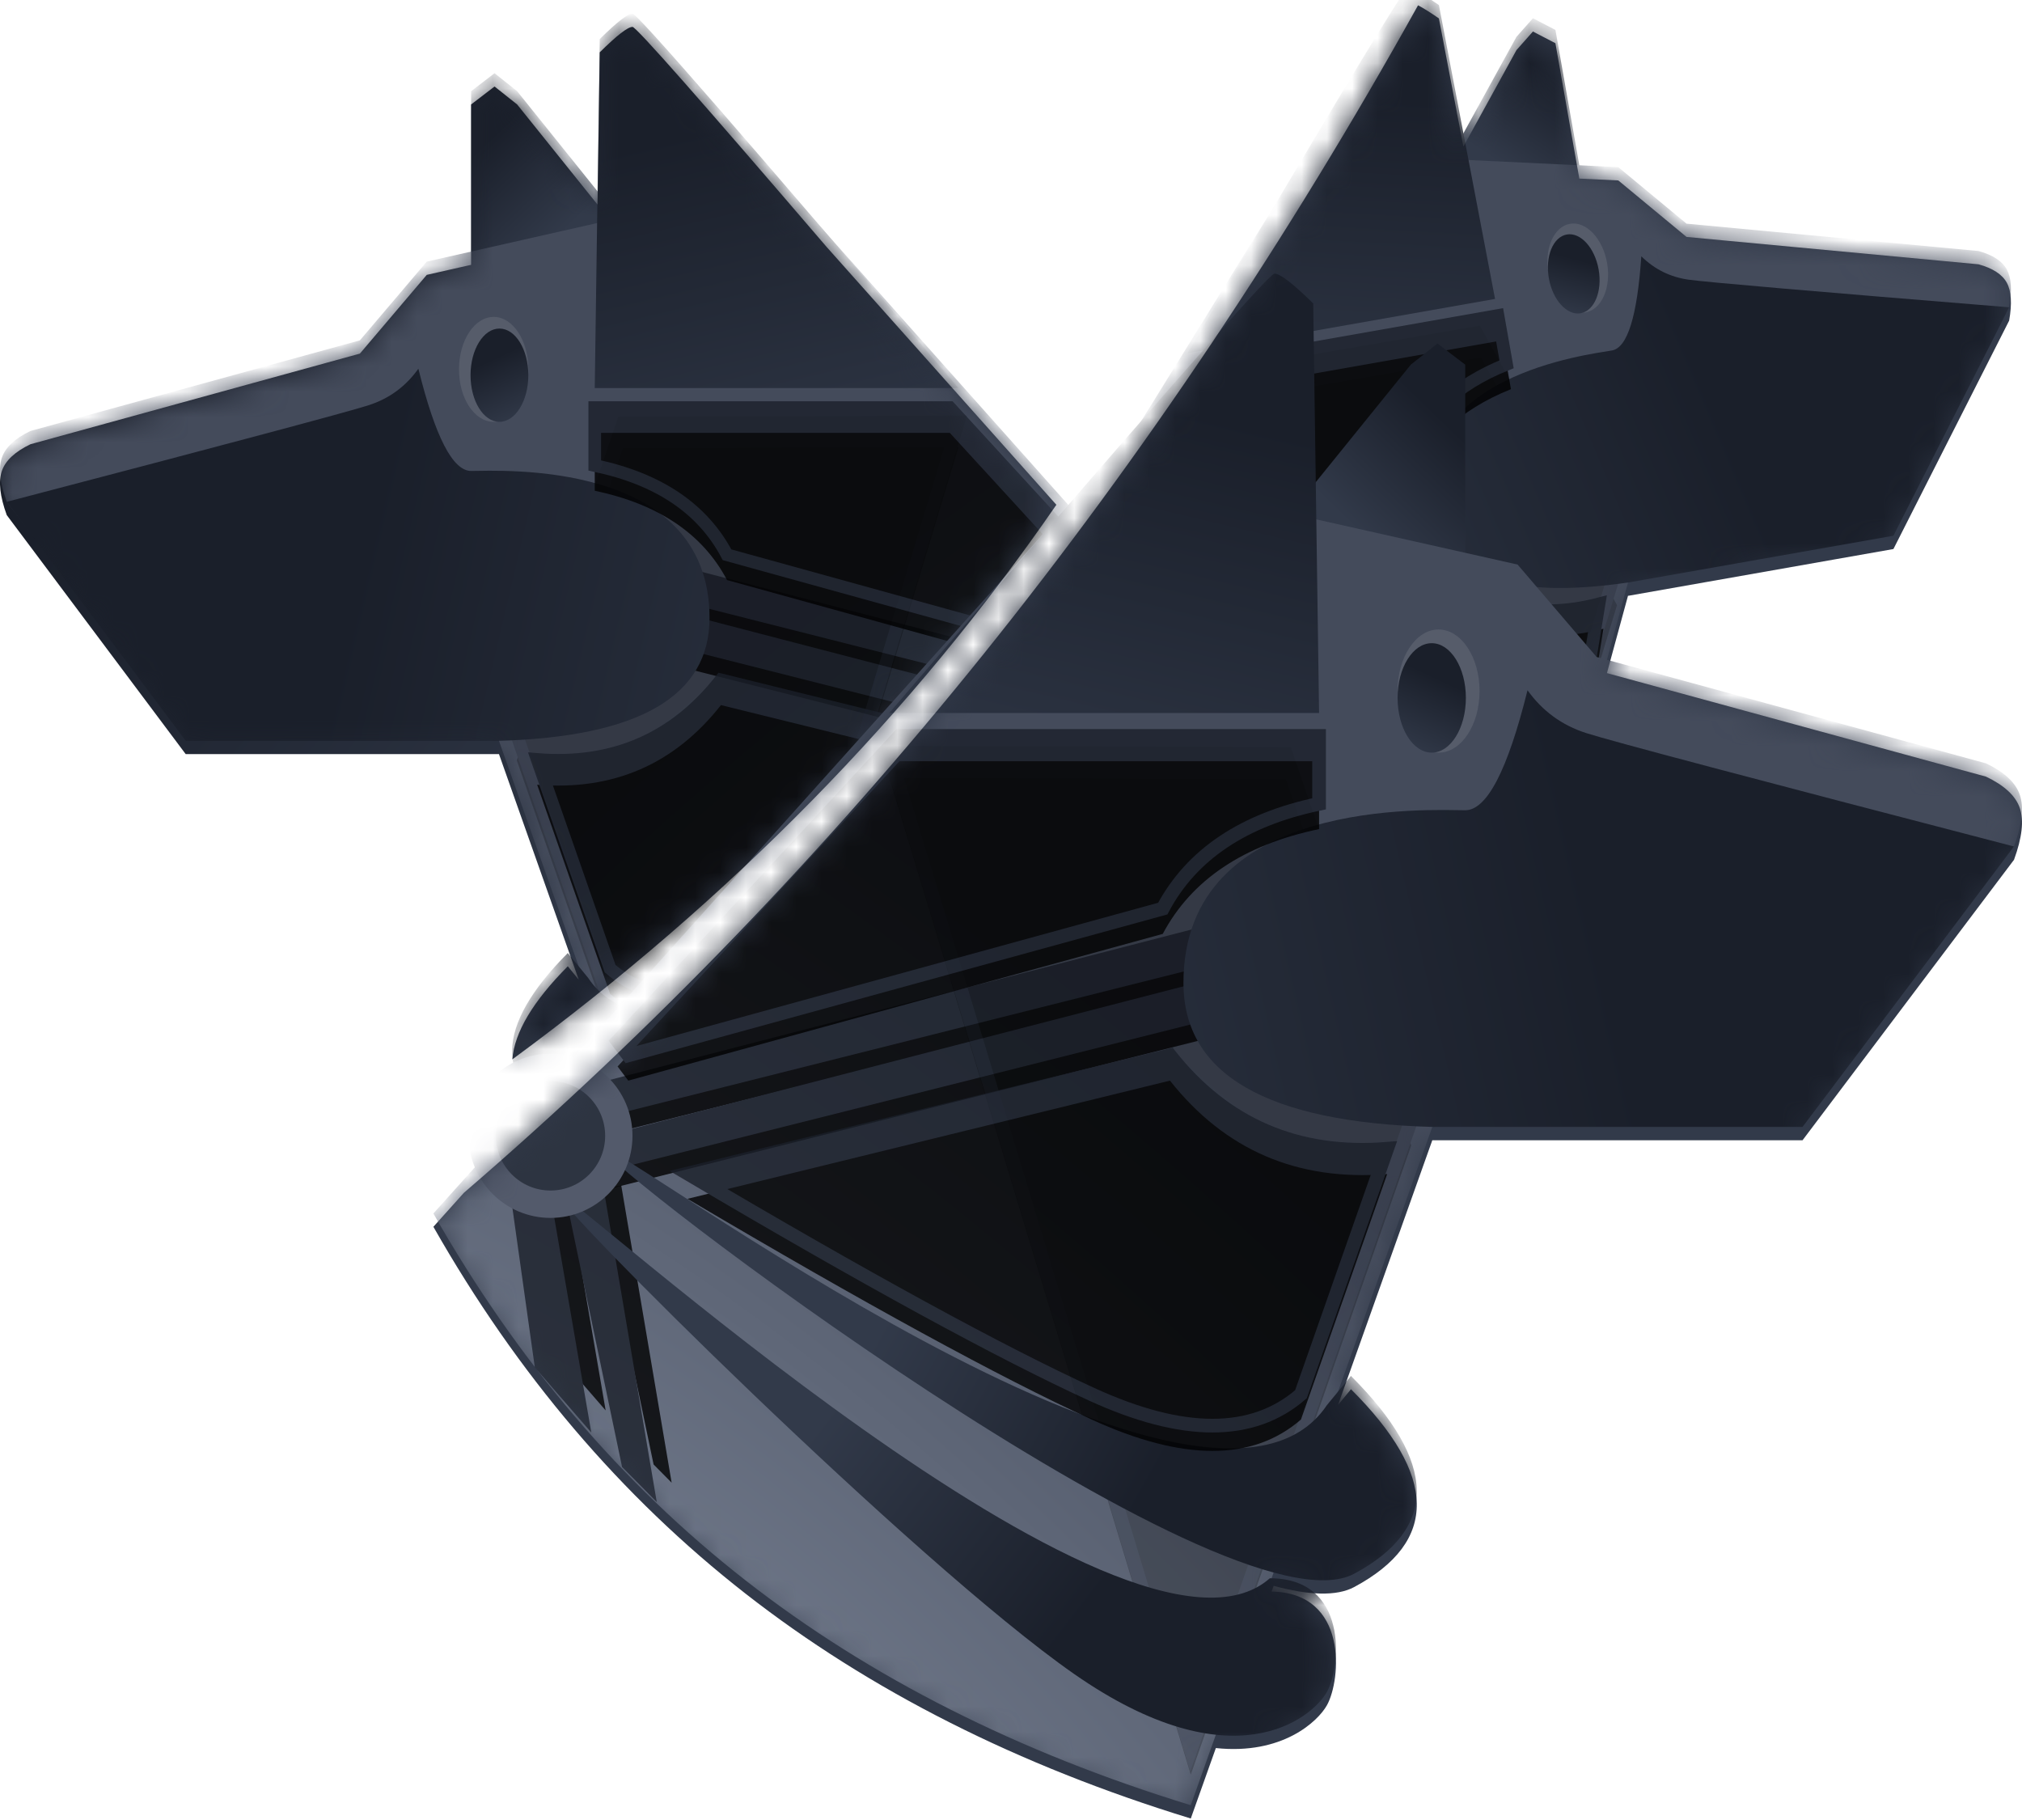 <?xml version="1.0" encoding="UTF-8"?>
<svg width="80px" height="72px" viewBox="0 0 80 72" version="1.1" xmlns="http://www.w3.org/2000/svg" xmlns:xlink="http://www.w3.org/1999/xlink">
    <!-- Generator: Sketch 55.2 (78181) - https://sketchapp.com -->
    <title>logo_80</title>
    <desc>Created with Sketch.</desc>
    <defs>
        <linearGradient x1="40.369%" y1="43.71%" x2="8.805%" y2="19.79%" id="linearGradient-1">
            <stop stop-color="#323A4A" offset="0%"></stop>
            <stop stop-color="#1A1F2A" offset="100%"></stop>
        </linearGradient>
        <path d="M20.27,41.909 C20.356,40.837 21.088,39.61 22.465,38.226 L22.897,38.755 L19.742,29.832 C19.73,29.832 19.719,29.833 19.708,29.833 L7.347,29.833 L0.267,20.377 C-0.003,19.633 -0.068,19.054 0.071,18.64 C0.21,18.226 0.588,17.87 1.206,17.574 L14.239,13.989 L16.885,10.874 L18.639,10.477 L18.639,4.133 L19.567,3.422 L20.461,4.133 L23.642,8.095 L23.728,2.071 C24.405,1.4 24.838,1.064 25.026,1.064 C25.17,1.064 27.73,3.966 32.705,9.769 L41.795,19.97 C36.089,28.246 28.914,35.559 20.27,41.909 Z M56.105,0.21 C56.314,0.319 56.589,0.492 56.93,0.728 L57.899,5.799 L59.999,1.982 L60.65,1.247 L61.54,1.71 L62.485,7.065 L64.027,7.138 L66.727,9.373 L78.281,10.456 C78.848,10.614 79.221,10.858 79.4,11.187 C79.579,11.516 79.609,12.014 79.492,12.683 L74.913,21.72 L64.462,23.563 C64.445,23.565 64.428,23.568 64.411,23.57 L63.578,26.628 L78.575,30.724 C79.305,31.071 79.752,31.488 79.916,31.974 C80.08,32.46 80.003,33.14 79.684,34.013 L71.317,45.109 L56.709,45.109 C56.696,45.109 56.682,45.109 56.669,45.108 L52.94,55.579 L53.451,54.958 C56.878,58.377 56.922,60.985 53.583,62.782 C52.876,63.162 51.769,63.109 50.391,62.736 L50.31,62.963 C53.351,63.014 53.061,66.455 52.5,67.46 C52.138,68.107 50.726,69.432 48.105,69.154 L47.113,71.941 C40.28,69.847 34.407,66.881 29.494,63.043 C24.58,59.205 20.465,54.368 17.147,48.532 L18.353,47.189 C33.211,34.397 45.796,18.737 56.105,0.21 Z" id="path-2"></path>
        <linearGradient x1="42.139%" y1="42.176%" x2="16.375%" y2="12.427%" id="linearGradient-4">
            <stop stop-color="#323A4A" offset="0%"></stop>
            <stop stop-color="#1A1F2A" offset="100%"></stop>
        </linearGradient>
        <radialGradient cx="88.868%" cy="100%" fx="88.868%" fy="100%" r="70.687%" gradientTransform="translate(0.889,1),scale(0.846,1),rotate(-130.545),scale(1,2.368),translate(-0.889,-1)" id="radialGradient-5">
            <stop stop-color="#798294" offset="0%"></stop>
            <stop stop-color="#444B5B" offset="100%"></stop>
        </radialGradient>
        <polygon id="path-6" points="21.5 5.544 0.203 7.10542736e-15 -3.55271368e-15 0.83 21.5 6.272"></polygon>
        <filter x="-10.7%" y="-36.8%" width="121.2%" height="173.8%" filterUnits="objectBoundingBox" id="filter-7">
            <feGaussianBlur stdDeviation="1.5" in="SourceAlpha" result="shadowBlurInner1"></feGaussianBlur>
            <feOffset dx="0" dy="1" in="shadowBlurInner1" result="shadowOffsetInner1"></feOffset>
            <feComposite in="shadowOffsetInner1" in2="SourceAlpha" operator="arithmetic" k2="-1" k3="1" result="shadowInnerInner1"></feComposite>
            <feColorMatrix values="0 0 0 0 0.096   0 0 0 0 0.116   0 0 0 0 0.161  0 0 0 1 0" type="matrix" in="shadowInnerInner1"></feColorMatrix>
        </filter>
        <polygon id="path-8" points="21.5 7.389 0.203 1.845 -3.55271368e-15 2.675 21.5 8.117"></polygon>
        <filter x="-10.7%" y="-36.8%" width="121.2%" height="173.8%" filterUnits="objectBoundingBox" id="filter-9">
            <feGaussianBlur stdDeviation="1.5" in="SourceAlpha" result="shadowBlurInner1"></feGaussianBlur>
            <feOffset dx="0" dy="1" in="shadowBlurInner1" result="shadowOffsetInner1"></feOffset>
            <feComposite in="shadowOffsetInner1" in2="SourceAlpha" operator="arithmetic" k2="-1" k3="1" result="shadowInnerInner1"></feComposite>
            <feColorMatrix values="0 0 0 0 0.096   0 0 0 0 0.116   0 0 0 0 0.161  0 0 0 1 0" type="matrix" in="shadowInnerInner1"></feColorMatrix>
        </filter>
        <polygon id="path-10" points="21.5 5.544 0.203 7.10542736e-15 -3.55271368e-15 0.83 21.5 6.272"></polygon>
        <filter x="-10.7%" y="-36.8%" width="121.2%" height="173.8%" filterUnits="objectBoundingBox" id="filter-11">
            <feGaussianBlur stdDeviation="1.5" in="SourceAlpha" result="shadowBlurInner1"></feGaussianBlur>
            <feOffset dx="0" dy="1" in="shadowBlurInner1" result="shadowOffsetInner1"></feOffset>
            <feComposite in="shadowOffsetInner1" in2="SourceAlpha" operator="arithmetic" k2="-1" k3="1" result="shadowInnerInner1"></feComposite>
            <feColorMatrix values="0 0 0 0 0.096   0 0 0 0 0.116   0 0 0 0 0.161  0 0 0 1 0" type="matrix" in="shadowInnerInner1"></feColorMatrix>
        </filter>
        <polygon id="path-12" points="21.5 7.389 0.203 1.845 -3.55271368e-15 2.675 21.5 8.117"></polygon>
        <filter x="-10.7%" y="-36.8%" width="121.2%" height="173.8%" filterUnits="objectBoundingBox" id="filter-13">
            <feGaussianBlur stdDeviation="1.5" in="SourceAlpha" result="shadowBlurInner1"></feGaussianBlur>
            <feOffset dx="0" dy="1" in="shadowBlurInner1" result="shadowOffsetInner1"></feOffset>
            <feComposite in="shadowOffsetInner1" in2="SourceAlpha" operator="arithmetic" k2="-1" k3="1" result="shadowInnerInner1"></feComposite>
            <feColorMatrix values="0 0 0 0 0.096   0 0 0 0 0.116   0 0 0 0 0.161  0 0 0 1 0" type="matrix" in="shadowInnerInner1"></feColorMatrix>
        </filter>
        <polygon id="path-14" points="20.446 28.541 24.643 16.196 37.92 16.15 27.827 49.753"></polygon>
        <filter x="-12.8%" y="-6.7%" width="126.2%" height="115.1%" filterUnits="objectBoundingBox" id="filter-15">
            <feGaussianBlur stdDeviation="1.5" in="SourceAlpha" result="shadowBlurInner1"></feGaussianBlur>
            <feOffset dx="0" dy="1" in="shadowBlurInner1" result="shadowOffsetInner1"></feOffset>
            <feComposite in="shadowOffsetInner1" in2="SourceAlpha" operator="arithmetic" k2="-1" k3="1" result="shadowInnerInner1"></feComposite>
            <feColorMatrix values="0 0 0 0 0.096   0 0 0 0 0.116   0 0 0 0 0.161  0 0 0 1 0" type="matrix" in="shadowInnerInner1"></feColorMatrix>
        </filter>
        <linearGradient x1="89.915%" y1="136.374%" x2="64%" y2="23.186%" id="linearGradient-16">
            <stop stop-color="#323A4A" offset="0%"></stop>
            <stop stop-color="#1A1F2A" offset="100%"></stop>
        </linearGradient>
        <linearGradient x1="158.228%" y1="66.293%" x2="50%" y2="52.835%" id="linearGradient-17">
            <stop stop-color="#323A4A" offset="0%"></stop>
            <stop stop-color="#1A1F2A" offset="100%"></stop>
        </linearGradient>
        <linearGradient x1="63.786%" y1="107.81%" x2="41.782%" y2="31.786%" id="linearGradient-18">
            <stop stop-color="#323A4A" offset="0%"></stop>
            <stop stop-color="#1A1F2A" offset="100%"></stop>
        </linearGradient>
        <linearGradient x1="69.449%" y1="47.3%" x2="31.256%" y2="60.287%" id="linearGradient-19">
            <stop stop-color="#323A4A" offset="0%"></stop>
            <stop stop-color="#1A1F2A" offset="100%"></stop>
        </linearGradient>
        <linearGradient x1="69.449%" y1="45.336%" x2="31.256%" y2="67.767%" id="linearGradient-20">
            <stop stop-color="#323A4A" offset="0%"></stop>
            <stop stop-color="#1A1F2A" offset="100%"></stop>
        </linearGradient>
        <path d="M28.524,26.355 C26.681,28.698 24.257,29.748 21.252,29.505 L24.139,37.78 C25.755,39.19 28.091,39.19 31.146,37.78 C34.202,36.369 38.711,33.889 44.676,30.339 L28.524,26.355 Z" id="path-21"></path>
        <filter x="-10.1%" y="-18.3%" width="121.4%" height="136.3%" filterUnits="objectBoundingBox" id="filter-22">
            <feGaussianBlur stdDeviation="1.5" in="SourceAlpha" result="shadowBlurInner1"></feGaussianBlur>
            <feOffset dx="0" dy="1" in="shadowBlurInner1" result="shadowOffsetInner1"></feOffset>
            <feComposite in="shadowOffsetInner1" in2="SourceAlpha" operator="arithmetic" k2="-1" k3="1" result="shadowInnerInner1"></feComposite>
            <feColorMatrix values="0 0 0 0 0.096   0 0 0 0 0.116   0 0 0 0 0.161  0 0 0 1 0" type="matrix" in="shadowInnerInner1"></feColorMatrix>
        </filter>
        <path d="M23.531,15.586 L23.531,17.875 C26.059,18.407 27.803,19.585 28.765,21.408 L46.658,26.355 L47.016,25.877 L37.58,15.586 L23.531,15.586 Z" id="path-23"></path>
        <filter x="-9.6%" y="-20.9%" width="119.5%" height="142.1%" filterUnits="objectBoundingBox" id="filter-24">
            <feGaussianBlur stdDeviation="1.5" in="SourceAlpha" result="shadowBlurInner1"></feGaussianBlur>
            <feOffset dx="0" dy="1" in="shadowBlurInner1" result="shadowOffsetInner1"></feOffset>
            <feComposite in="shadowOffsetInner1" in2="SourceAlpha" operator="arithmetic" k2="-1" k3="1" result="shadowInnerInner1"></feComposite>
            <feColorMatrix values="0 0 0 0 0.096   0 0 0 0 0.116   0 0 0 0 0.161  0 0 0 1 0" type="matrix" in="shadowInnerInner1"></feColorMatrix>
        </filter>
        <linearGradient x1="42.113%" y1="42.176%" x2="16.261%" y2="12.427%" id="linearGradient-25">
            <stop stop-color="#323A4A" offset="0%"></stop>
            <stop stop-color="#1A1F2A" offset="100%"></stop>
        </linearGradient>
        <radialGradient cx="88.868%" cy="100%" fx="88.868%" fy="100%" r="71.547%" gradientTransform="translate(0.889,1),scale(0.822,1),rotate(-131.344),scale(1,2.368),translate(-0.889,-1)" id="radialGradient-26">
            <stop stop-color="#798294" offset="0%"></stop>
            <stop stop-color="#444B5B" offset="100%"></stop>
        </radialGradient>
        <polygon id="path-27" points="18.459 4.752 0.174 7.10542736e-15 -3.55271368e-15 0.711 18.459 5.376"></polygon>
        <filter x="-9.8%" y="-33.6%" width="119.2%" height="167.5%" filterUnits="objectBoundingBox" id="filter-28">
            <feGaussianBlur stdDeviation="1" in="SourceAlpha" result="shadowBlurInner1"></feGaussianBlur>
            <feOffset dx="0" dy="1" in="shadowBlurInner1" result="shadowOffsetInner1"></feOffset>
            <feComposite in="shadowOffsetInner1" in2="SourceAlpha" operator="arithmetic" k2="-1" k3="1" result="shadowInnerInner1"></feComposite>
            <feColorMatrix values="0 0 0 0 0.096   0 0 0 0 0.116   0 0 0 0 0.161  0 0 0 1 0" type="matrix" in="shadowInnerInner1"></feColorMatrix>
        </filter>
        <polygon id="path-29" points="18.459 6.334 0.174 1.582 -3.55271368e-15 2.293 18.459 6.958"></polygon>
        <filter x="-9.8%" y="-33.6%" width="119.2%" height="167.5%" filterUnits="objectBoundingBox" id="filter-30">
            <feGaussianBlur stdDeviation="1" in="SourceAlpha" result="shadowBlurInner1"></feGaussianBlur>
            <feOffset dx="0" dy="1" in="shadowBlurInner1" result="shadowOffsetInner1"></feOffset>
            <feComposite in="shadowOffsetInner1" in2="SourceAlpha" operator="arithmetic" k2="-1" k3="1" result="shadowInnerInner1"></feComposite>
            <feColorMatrix values="0 0 0 0 0.096   0 0 0 0 0.116   0 0 0 0 0.161  0 0 0 1 0" type="matrix" in="shadowInnerInner1"></feColorMatrix>
        </filter>
        <polygon id="path-31" points="18.459 4.752 0.174 7.10542736e-15 -3.55271368e-15 0.711 18.459 5.376"></polygon>
        <filter x="-9.8%" y="-33.6%" width="119.2%" height="167.5%" filterUnits="objectBoundingBox" id="filter-32">
            <feGaussianBlur stdDeviation="1" in="SourceAlpha" result="shadowBlurInner1"></feGaussianBlur>
            <feOffset dx="0" dy="1" in="shadowBlurInner1" result="shadowOffsetInner1"></feOffset>
            <feComposite in="shadowOffsetInner1" in2="SourceAlpha" operator="arithmetic" k2="-1" k3="1" result="shadowInnerInner1"></feComposite>
            <feColorMatrix values="0 0 0 0 0.096   0 0 0 0 0.116   0 0 0 0 0.161  0 0 0 1 0" type="matrix" in="shadowInnerInner1"></feColorMatrix>
        </filter>
        <polygon id="path-33" points="18.459 6.334 0.174 1.582 -3.55271368e-15 2.293 18.459 6.958"></polygon>
        <filter x="-9.8%" y="-33.6%" width="119.2%" height="167.5%" filterUnits="objectBoundingBox" id="filter-34">
            <feGaussianBlur stdDeviation="1" in="SourceAlpha" result="shadowBlurInner1"></feGaussianBlur>
            <feOffset dx="0" dy="1" in="shadowBlurInner1" result="shadowOffsetInner1"></feOffset>
            <feComposite in="shadowOffsetInner1" in2="SourceAlpha" operator="arithmetic" k2="-1" k3="1" result="shadowInnerInner1"></feComposite>
            <feColorMatrix values="0 0 0 0 0.096   0 0 0 0 0.116   0 0 0 0 0.161  0 0 0 1 0" type="matrix" in="shadowInnerInner1"></feColorMatrix>
        </filter>
        <polygon id="path-35" points="17.555 24.464 21.158 13.883 32.557 13.843 26.421 41.96"></polygon>
        <filter x="-11.6%" y="-6.2%" width="123.6%" height="114.2%" filterUnits="objectBoundingBox" id="filter-36">
            <feGaussianBlur stdDeviation="1" in="SourceAlpha" result="shadowBlurInner1"></feGaussianBlur>
            <feOffset dx="0" dy="1" in="shadowBlurInner1" result="shadowOffsetInner1"></feOffset>
            <feComposite in="shadowOffsetInner1" in2="SourceAlpha" operator="arithmetic" k2="-1" k3="1" result="shadowInnerInner1"></feComposite>
            <feColorMatrix values="0 0 0 0 0.096   0 0 0 0 0.116   0 0 0 0 0.161  0 0 0 1 0" type="matrix" in="shadowInnerInner1"></feColorMatrix>
        </filter>
        <linearGradient x1="90.049%" y1="136.374%" x2="64.047%" y2="23.186%" id="linearGradient-37">
            <stop stop-color="#323A4A" offset="0%"></stop>
            <stop stop-color="#1A1F2A" offset="100%"></stop>
        </linearGradient>
        <linearGradient x1="158.228%" y1="66.238%" x2="50%" y2="52.825%" id="linearGradient-38">
            <stop stop-color="#323A4A" offset="0%"></stop>
            <stop stop-color="#1A1F2A" offset="100%"></stop>
        </linearGradient>
        <linearGradient x1="63.833%" y1="107.81%" x2="41.754%" y2="31.786%" id="linearGradient-39">
            <stop stop-color="#323A4A" offset="0%"></stop>
            <stop stop-color="#1A1F2A" offset="100%"></stop>
        </linearGradient>
        <linearGradient x1="69.449%" y1="47.309%" x2="31.256%" y2="60.252%" id="linearGradient-40">
            <stop stop-color="#323A4A" offset="0%"></stop>
            <stop stop-color="#1A1F2A" offset="100%"></stop>
        </linearGradient>
        <linearGradient x1="69.449%" y1="45.352%" x2="31.256%" y2="67.708%" id="linearGradient-41">
            <stop stop-color="#323A4A" offset="0%"></stop>
            <stop stop-color="#1A1F2A" offset="100%"></stop>
        </linearGradient>
        <path d="M24.49,22.59 C22.908,24.598 20.827,25.498 18.246,25.29 L20.725,32.383 C22.113,33.592 24.119,33.592 26.742,32.383 C29.365,31.174 33.237,29.048 38.358,26.005 L24.49,22.59 Z" id="path-42"></path>
        <filter x="-9.3%" y="-16.6%" width="120.0%" height="133.0%" filterUnits="objectBoundingBox" id="filter-43">
            <feGaussianBlur stdDeviation="1" in="SourceAlpha" result="shadowBlurInner1"></feGaussianBlur>
            <feOffset dx="0" dy="1" in="shadowBlurInner1" result="shadowOffsetInner1"></feOffset>
            <feComposite in="shadowOffsetInner1" in2="SourceAlpha" operator="arithmetic" k2="-1" k3="1" result="shadowInnerInner1"></feComposite>
            <feColorMatrix values="0 0 0 0 0.096   0 0 0 0 0.116   0 0 0 0 0.161  0 0 0 1 0" type="matrix" in="shadowInnerInner1"></feColorMatrix>
        </filter>
        <path d="M20.204,13.36 L20.204,15.321 C22.374,15.777 23.871,16.787 24.697,18.349 L40.06,22.59 L40.367,22.18 L32.266,13.36 L20.204,13.36 Z" id="path-44"></path>
        <filter x="-8.7%" y="-19.0%" width="117.7%" height="138.3%" filterUnits="objectBoundingBox" id="filter-45">
            <feGaussianBlur stdDeviation="1" in="SourceAlpha" result="shadowBlurInner1"></feGaussianBlur>
            <feOffset dx="0" dy="1" in="shadowBlurInner1" result="shadowOffsetInner1"></feOffset>
            <feComposite in="shadowOffsetInner1" in2="SourceAlpha" operator="arithmetic" k2="-1" k3="1" result="shadowInnerInner1"></feComposite>
            <feColorMatrix values="0 0 0 0 0.096   0 0 0 0 0.116   0 0 0 0 0.161  0 0 0 1 0" type="matrix" in="shadowInnerInner1"></feColorMatrix>
        </filter>
        <linearGradient x1="42.027%" y1="42.176%" x2="15.895%" y2="12.427%" id="linearGradient-46">
            <stop stop-color="#323A4A" offset="0%"></stop>
            <stop stop-color="#1A1F2A" offset="100%"></stop>
        </linearGradient>
        <radialGradient cx="88.868%" cy="100%" fx="88.868%" fy="100%" r="70.9%" gradientTransform="translate(0.889,1),scale(0.84,1),rotate(-130.746),scale(1,2.368),translate(-0.889,-1)" id="radialGradient-47">
            <stop stop-color="#798294" offset="0%"></stop>
            <stop stop-color="#444B5B" offset="100%"></stop>
        </radialGradient>
        <polygon id="path-48" points="25.409 6.506 0.24 7.10542736e-15 -3.55271368e-15 0.974 25.409 7.36"></polygon>
        <filter x="-9.2%" y="-31.7%" width="118.1%" height="163.5%" filterUnits="objectBoundingBox" id="filter-49">
            <feGaussianBlur stdDeviation="1.5" in="SourceAlpha" result="shadowBlurInner1"></feGaussianBlur>
            <feOffset dx="0" dy="1" in="shadowBlurInner1" result="shadowOffsetInner1"></feOffset>
            <feComposite in="shadowOffsetInner1" in2="SourceAlpha" operator="arithmetic" k2="-1" k3="1" result="shadowInnerInner1"></feComposite>
            <feColorMatrix values="0 0 0 0 0.096   0 0 0 0 0.116   0 0 0 0 0.161  0 0 0 1 0" type="matrix" in="shadowInnerInner1"></feColorMatrix>
        </filter>
        <polygon id="path-50" points="25.409 8.671 0.24 2.165 -3.55271368e-15 3.139 25.409 9.525"></polygon>
        <filter x="-9.2%" y="-31.7%" width="118.1%" height="163.5%" filterUnits="objectBoundingBox" id="filter-51">
            <feGaussianBlur stdDeviation="1.5" in="SourceAlpha" result="shadowBlurInner1"></feGaussianBlur>
            <feOffset dx="0" dy="1" in="shadowBlurInner1" result="shadowOffsetInner1"></feOffset>
            <feComposite in="shadowOffsetInner1" in2="SourceAlpha" operator="arithmetic" k2="-1" k3="1" result="shadowInnerInner1"></feComposite>
            <feColorMatrix values="0 0 0 0 0.096   0 0 0 0 0.116   0 0 0 0 0.161  0 0 0 1 0" type="matrix" in="shadowInnerInner1"></feColorMatrix>
        </filter>
        <polygon id="path-52" points="7.189 1.225 0.24 -1.30895051e-12 -1.1543635e-12 0.974 8.916 2.833"></polygon>
        <filter x="-26.1%" y="-81.5%" width="158.6%" height="268.4%" filterUnits="objectBoundingBox" id="filter-53">
            <feGaussianBlur stdDeviation="1.5" in="SourceAlpha" result="shadowBlurInner1"></feGaussianBlur>
            <feOffset dx="0" dy="1" in="shadowBlurInner1" result="shadowOffsetInner1"></feOffset>
            <feComposite in="shadowOffsetInner1" in2="SourceAlpha" operator="arithmetic" k2="-1" k3="1" result="shadowInnerInner1"></feComposite>
            <feColorMatrix values="0 0 0 0 0.096   0 0 0 0 0.116   0 0 0 0 0.161  0 0 0 1 0" type="matrix" in="shadowInnerInner1"></feColorMatrix>
        </filter>
        <polygon id="path-54" points="10.986 4.803 0.24 2.165 -4.49438487e-13 3.139 11.683 5.542"></polygon>
        <filter x="-19.9%" y="-68.9%" width="143.8%" height="241.1%" filterUnits="objectBoundingBox" id="filter-55">
            <feGaussianBlur stdDeviation="1.5" in="SourceAlpha" result="shadowBlurInner1"></feGaussianBlur>
            <feOffset dx="0" dy="1" in="shadowBlurInner1" result="shadowOffsetInner1"></feOffset>
            <feComposite in="shadowOffsetInner1" in2="SourceAlpha" operator="arithmetic" k2="-1" k3="1" result="shadowInnerInner1"></feComposite>
            <feColorMatrix values="0 0 0 0 0.096   0 0 0 0 0.116   0 0 0 0 0.161  0 0 0 1 0" type="matrix" in="shadowInnerInner1"></feColorMatrix>
        </filter>
        <polygon id="path-56" points="24.164 33.492 29.123 19.006 44.814 18.951 32.887 58.383"></polygon>
        <filter x="-10.9%" y="-5.8%" width="122.4%" height="113.0%" filterUnits="objectBoundingBox" id="filter-57">
            <feGaussianBlur stdDeviation="1.5" in="SourceAlpha" result="shadowBlurInner1"></feGaussianBlur>
            <feOffset dx="0" dy="1" in="shadowBlurInner1" result="shadowOffsetInner1"></feOffset>
            <feComposite in="shadowOffsetInner1" in2="SourceAlpha" operator="arithmetic" k2="-1" k3="1" result="shadowInnerInner1"></feComposite>
            <feColorMatrix values="0 0 0 0 0.096   0 0 0 0 0.116   0 0 0 0 0.161  0 0 0 1 0" type="matrix" in="shadowInnerInner1"></feColorMatrix>
        </filter>
        <linearGradient x1="90.485%" y1="136.374%" x2="64.2%" y2="23.186%" id="linearGradient-58">
            <stop stop-color="#323A4A" offset="0%"></stop>
            <stop stop-color="#1A1F2A" offset="100%"></stop>
        </linearGradient>
        <linearGradient x1="158.228%" y1="66.063%" x2="50%" y2="52.795%" id="linearGradient-59">
            <stop stop-color="#323A4A" offset="0%"></stop>
            <stop stop-color="#1A1F2A" offset="100%"></stop>
        </linearGradient>
        <linearGradient x1="63.983%" y1="107.81%" x2="41.664%" y2="31.786%" id="linearGradient-60">
            <stop stop-color="#323A4A" offset="0%"></stop>
            <stop stop-color="#1A1F2A" offset="100%"></stop>
        </linearGradient>
        <linearGradient x1="69.449%" y1="47.338%" x2="31.256%" y2="60.142%" id="linearGradient-61">
            <stop stop-color="#323A4A" offset="0%"></stop>
            <stop stop-color="#1A1F2A" offset="100%"></stop>
        </linearGradient>
        <linearGradient x1="69.449%" y1="45.402%" x2="31.256%" y2="67.517%" id="linearGradient-62">
            <stop stop-color="#323A4A" offset="0%"></stop>
            <stop stop-color="#1A1F2A" offset="100%"></stop>
        </linearGradient>
        <path d="M33.71,30.926 C31.532,33.676 28.667,34.908 25.116,34.623 L28.527,44.333 C30.438,45.989 33.199,45.989 36.809,44.333 C40.42,42.678 45.75,39.768 52.799,35.602 L33.71,30.926 Z" id="path-63"></path>
        <filter x="-8.6%" y="-15.7%" width="118.4%" height="131.2%" filterUnits="objectBoundingBox" id="filter-64">
            <feGaussianBlur stdDeviation="1.5" in="SourceAlpha" result="shadowBlurInner1"></feGaussianBlur>
            <feOffset dx="0" dy="1" in="shadowBlurInner1" result="shadowOffsetInner1"></feOffset>
            <feComposite in="shadowOffsetInner1" in2="SourceAlpha" operator="arithmetic" k2="-1" k3="1" result="shadowInnerInner1"></feComposite>
            <feColorMatrix values="0 0 0 0 0.096   0 0 0 0 0.116   0 0 0 0 0.161  0 0 0 1 0" type="matrix" in="shadowInnerInner1"></feColorMatrix>
        </filter>
        <path d="M27.81,18.29 L27.81,20.975 C30.797,21.6 32.858,22.982 33.995,25.121 L55.141,30.926 L55.565,30.366 L44.413,18.29 L27.81,18.29 Z" id="path-65"></path>
        <filter x="-8.2%" y="-18.0%" width="116.7%" height="136.2%" filterUnits="objectBoundingBox" id="filter-66">
            <feGaussianBlur stdDeviation="1.5" in="SourceAlpha" result="shadowBlurInner1"></feGaussianBlur>
            <feOffset dx="0" dy="1" in="shadowBlurInner1" result="shadowOffsetInner1"></feOffset>
            <feComposite in="shadowOffsetInner1" in2="SourceAlpha" operator="arithmetic" k2="-1" k3="1" result="shadowInnerInner1"></feComposite>
            <feColorMatrix values="0 0 0 0 0.096   0 0 0 0 0.116   0 0 0 0 0.161  0 0 0 1 0" type="matrix" in="shadowInnerInner1"></feColorMatrix>
        </filter>
    </defs>
    <g id="Page-1" stroke="none" stroke-width="1" fill="none" fill-rule="evenodd">
        <g id="Artboard-Copy" transform="translate(-712, -490)">
            <g id="logo_80" transform="translate(712, 490)">
                <mask id="mask-3" fill="white">
                    <use xlink:href="#path-2"></use>
                </mask>
                <use id="Combined-Shape" fill="url(#linearGradient-1)" xlink:href="#path-2"></use>
                <g id="Group-5-Copy-7" mask="url(#mask-3)">
                    <g transform="translate(0, -4.331)" id="Group-4">
                        <g>
                            <g id="Group-3" transform="translate(0, 4.87)">
                                <polygon id="Path-3" fill="url(#linearGradient-4)" points="18.639 3.069 18.639 14.812 29.891 14.812 20.461 3.069 19.567 2.357"></polygon>
                                <path d="M1.206,16.51 L14.239,12.925 L16.885,9.81 L30.871,6.648 L53.183,31.686 C50.376,36.659 46.893,40.78 42.736,44.051 C38.578,47.322 33.609,49.85 27.827,51.634 L19.661,28.541 L7.436,28.541 L0.267,19.313 C-0.003,18.569 -0.068,17.99 0.071,17.576 C0.21,17.161 0.588,16.806 1.206,16.51 Z" id="Path" fill="url(#radialGradient-5)"></path>
                                <g id="Group" transform="translate(26.388, 22.036)" opacity="0.796">
                                    <g id="Path-8">
                                        <use fill="#1A1F2A" fill-rule="evenodd" xlink:href="#path-6"></use>
                                        <use fill="black" fill-opacity="1" filter="url(#filter-7)" xlink:href="#path-6"></use>
                                        <use stroke="#1A1F2A" stroke-width="0.5" xlink:href="#path-6"></use>
                                    </g>
                                    <g id="Path-8">
                                        <use fill="#1A1F2A" fill-rule="evenodd" xlink:href="#path-8"></use>
                                        <use fill="black" fill-opacity="1" filter="url(#filter-9)" xlink:href="#path-8"></use>
                                        <use stroke="#1A1F2A" stroke-width="0.5" xlink:href="#path-8"></use>
                                    </g>
                                </g>
                                <g id="Group" transform="translate(46.658, 41.82) rotate(88) translate(-46.658, -41.82) translate(35.681, 37.668)" opacity="0.796">
                                    <g id="Path-8">
                                        <use fill="#1A1F2A" fill-rule="evenodd" xlink:href="#path-10"></use>
                                        <use fill="black" fill-opacity="1" filter="url(#filter-11)" xlink:href="#path-10"></use>
                                        <use stroke="#1A1F2A" stroke-width="0.5" xlink:href="#path-10"></use>
                                    </g>
                                    <g id="Path-8">
                                        <use fill="#1A1F2A" fill-rule="evenodd" xlink:href="#path-12"></use>
                                        <use fill="black" fill-opacity="1" filter="url(#filter-13)" xlink:href="#path-12"></use>
                                        <use stroke="#1A1F2A" stroke-width="0.5" xlink:href="#path-12"></use>
                                    </g>
                                </g>
                                <g id="Path-7" opacity="0.24">
                                    <use fill="#1A1F2A" fill-rule="evenodd" xlink:href="#path-14"></use>
                                    <use fill="black" fill-opacity="1" filter="url(#filter-15)" xlink:href="#path-14"></use>
                                    <use stroke="#1A1F2A" stroke-width="0.5" xlink:href="#path-14"></use>
                                </g>
                                <path d="M23.531,14.812 L37.92,14.812 C29.512,4.937 25.214,3.55271368e-15 25.026,3.55271368e-15 C24.838,3.55271368e-15 24.405,0.336 23.728,1.007 L23.531,14.812 Z" id="Path-2" fill="url(#linearGradient-16)"></path>
                                <path d="M0.267,19.313 C9.005,17.027 13.78,15.752 14.591,15.49 C15.402,15.227 16.056,14.746 16.553,14.047 C17.219,16.743 17.915,18.092 18.639,18.092 C19.725,18.092 28.072,17.601 28.072,23.911 C28.072,26.998 25.284,28.617 19.708,28.769 L7.347,28.769 L0.267,19.313 Z" id="Path-4" fill="url(#linearGradient-17)"></path>
                                <ellipse id="Oval" fill="#F1F1F1" opacity="0.107" cx="19.532" cy="14.074" rx="1.372" ry="2.076"></ellipse>
                                <ellipse id="Oval" fill="url(#linearGradient-18)" cx="19.76" cy="14.304" rx="1.143" ry="1.845"></ellipse>
                                <path d="M47.467,29.512 C47.142,29.141 27.339,44.263 23.269,38.147 L22.465,37.162 C19.565,40.075 19.527,42.298 22.353,43.829 C26.592,46.126 47.792,29.883 47.467,29.512 Z" id="Path-5" fill="url(#linearGradient-19)"></path>
                                <path d="M49.061,30.958 C48.861,30.68 29.913,48.191 25.18,43.983 C22.546,43.983 22.791,46.953 23.269,47.816 C23.748,48.678 26.402,50.953 31.739,47.205 C37.075,43.456 49.261,31.236 49.061,30.958 Z" id="Path-6" fill="url(#linearGradient-20)"></path>
                                <ellipse id="Oval" fill="#535A6B" cx="49.261" cy="29.067" rx="2.744" ry="2.768"></ellipse>
                                <ellipse id="Oval" fill="#1A1F2A" opacity="0.648" cx="49.261" cy="29.067" rx="1.83" ry="1.845"></ellipse>
                                <g id="Path-9" opacity="0.796">
                                    <use fill="#1A1F2A" fill-rule="evenodd" xlink:href="#path-21"></use>
                                    <use fill="black" fill-opacity="1" filter="url(#filter-22)" xlink:href="#path-21"></use>
                                    <use stroke="#1A1F2A" stroke-width="0.5" xlink:href="#path-21"></use>
                                </g>
                                <g id="Path-10" opacity="0.796">
                                    <use fill="#1A1F2A" fill-rule="evenodd" xlink:href="#path-23"></use>
                                    <use fill="black" fill-opacity="1" filter="url(#filter-24)" xlink:href="#path-23"></use>
                                    <use stroke="#1A1F2A" stroke-width="0.5" xlink:href="#path-23"></use>
                                </g>
                            </g>
                            <g id="Group-3-Copy" transform="translate(58.168, 26.526) scale(-1, 1) rotate(10) translate(-58.168, -26.526) translate(35.195, 3.789)">
                                <polygon id="Path-3" fill="url(#linearGradient-25)" points="16.003 2.631 16.003 12.696 25.664 12.696 17.568 2.631 16.8 2.021"></polygon>
                                <path d="M1.036,14.151 L12.226,11.079 L14.497,8.408 L26.505,5.698 L45.662,27.159 C43.252,31.422 40.262,34.955 36.692,37.758 C33.123,40.562 29.47,42.393 25.734,43.25 L16.881,24.464 L6.385,24.464 L0.229,16.554 C-0.002,15.916 -0.058,15.42 0.061,15.065 C0.18,14.71 0.505,14.405 1.036,14.151 Z" id="Path" fill="url(#radialGradient-26)"></path>
                                <g id="Group" transform="translate(22.657, 18.888)" opacity="0.796">
                                    <g id="Path-8">
                                        <use fill="#1A1F2A" fill-rule="evenodd" xlink:href="#path-27"></use>
                                        <use fill="black" fill-opacity="1" filter="url(#filter-28)" xlink:href="#path-27"></use>
                                        <use stroke="#1A1F2A" stroke-width="0.5" xlink:href="#path-27"></use>
                                    </g>
                                    <g id="Path-8">
                                        <use fill="#1A1F2A" fill-rule="evenodd" xlink:href="#path-29"></use>
                                        <use fill="black" fill-opacity="1" filter="url(#filter-30)" xlink:href="#path-29"></use>
                                        <use stroke="#1A1F2A" stroke-width="0.5" xlink:href="#path-29"></use>
                                    </g>
                                </g>
                                <g id="Group" transform="translate(40.06, 35.846) rotate(88) translate(-40.06, -35.846) translate(30.635, 32.287)" opacity="0.796">
                                    <g id="Path-8">
                                        <use fill="#1A1F2A" fill-rule="evenodd" xlink:href="#path-31"></use>
                                        <use fill="black" fill-opacity="1" filter="url(#filter-32)" xlink:href="#path-31"></use>
                                        <use stroke="#1A1F2A" stroke-width="0.5" xlink:href="#path-31"></use>
                                    </g>
                                    <g id="Path-8">
                                        <use fill="#1A1F2A" fill-rule="evenodd" xlink:href="#path-33"></use>
                                        <use fill="black" fill-opacity="1" filter="url(#filter-34)" xlink:href="#path-33"></use>
                                        <use stroke="#1A1F2A" stroke-width="0.5" xlink:href="#path-33"></use>
                                    </g>
                                </g>
                                <g id="Path-7" opacity="0.24">
                                    <use fill="#1A1F2A" fill-rule="evenodd" xlink:href="#path-35"></use>
                                    <use fill="black" fill-opacity="1" filter="url(#filter-36)" xlink:href="#path-35"></use>
                                    <use stroke="#1A1F2A" stroke-width="0.5" xlink:href="#path-35"></use>
                                </g>
                                <path d="M20.204,12.696 L32.557,12.696 C25.339,4.232 21.649,3.55271368e-15 21.487,3.55271368e-15 C21.325,3.55271368e-15 20.954,0.288 20.372,0.863 L20.204,12.696 Z" id="Path-2" fill="url(#linearGradient-37)"></path>
                                <path d="M0.229,16.554 C7.732,14.594 11.831,13.502 12.527,13.277 C13.224,13.052 13.785,12.639 14.212,12.04 C14.784,14.351 15.381,15.507 16.003,15.507 C16.935,15.507 24.102,15.086 24.102,20.496 C24.102,23.141 21.709,24.529 16.921,24.659 L6.308,24.659 L0.229,16.554 Z" id="Path-4" fill="url(#linearGradient-38)"></path>
                                <ellipse id="Oval" fill="#F1F1F1" opacity="0.107" cx="16.77" cy="12.063" rx="1.178" ry="1.779"></ellipse>
                                <ellipse id="Oval" fill="url(#linearGradient-39)" cx="16.966" cy="12.261" rx="1" ry="1.582"></ellipse>
                                <path d="M40.754,25.296 C40.475,24.978 23.472,37.94 19.978,32.697 L19.288,31.853 C16.798,34.35 16.766,36.255 19.192,37.568 C22.831,39.536 41.033,25.614 40.754,25.296 Z" id="Path-5" fill="url(#linearGradient-40)"></path>
                                <path d="M42.123,26.536 C41.951,26.298 25.683,41.307 21.619,37.7 C19.357,37.7 19.568,40.245 19.979,40.985 C20.389,41.724 22.668,43.674 27.25,40.461 C31.832,37.248 42.295,26.774 42.123,26.536 Z" id="Path-6" fill="url(#linearGradient-41)"></path>
                                <ellipse id="Oval" fill="#535A6B" cx="42.295" cy="24.914" rx="2.356" ry="2.373"></ellipse>
                                <ellipse id="Oval" fill="#1A1F2A" opacity="0.648" cx="42.295" cy="24.914" rx="1.571" ry="1.582"></ellipse>
                                <g id="Path-9" opacity="0.796">
                                    <use fill="#1A1F2A" fill-rule="evenodd" xlink:href="#path-42"></use>
                                    <use fill="black" fill-opacity="1" filter="url(#filter-43)" xlink:href="#path-42"></use>
                                    <use stroke="#1A1F2A" stroke-width="0.5" xlink:href="#path-42"></use>
                                </g>
                                <g id="Path-10" opacity="0.796">
                                    <use fill="#1A1F2A" fill-rule="evenodd" xlink:href="#path-44"></use>
                                    <use fill="black" fill-opacity="1" filter="url(#filter-45)" xlink:href="#path-44"></use>
                                    <use stroke="#1A1F2A" stroke-width="0.5" xlink:href="#path-44"></use>
                                </g>
                            </g>
                            <g id="Group-3-Copy" transform="translate(48.378, 45.471) scale(-1, 1) translate(-48.378, -45.471) translate(16.757, 15.155)">
                                <polygon id="Path-3" fill="url(#linearGradient-46)" points="22.028 3.602 22.028 17.382 35.326 17.382 24.181 3.602 23.125 2.766"></polygon>
                                <path d="M1.425,19.374 L16.828,15.167 L19.955,11.511 L36.484,7.801 L62.853,37.182 C59.535,43.018 55.42,47.855 50.506,51.693 C45.593,55.531 39.72,58.497 32.887,60.591 L23.236,33.492 L8.788,33.492 L0.316,22.663 C-0.003,21.79 -0.08,21.111 0.084,20.624 C0.248,20.138 0.695,19.721 1.425,19.374 Z" id="Path" fill="url(#radialGradient-47)"></path>
                                <g id="Group" transform="translate(31.186, 25.858)" opacity="0.796">
                                    <g id="Path-8">
                                        <use fill="#1A1F2A" fill-rule="evenodd" xlink:href="#path-48"></use>
                                        <use fill="black" fill-opacity="1" filter="url(#filter-49)" xlink:href="#path-48"></use>
                                        <use stroke="#1A1F2A" stroke-width="0.541" xlink:href="#path-48"></use>
                                    </g>
                                    <g id="Path-8">
                                        <use fill="#1A1F2A" fill-rule="evenodd" xlink:href="#path-50"></use>
                                        <use fill="black" fill-opacity="1" filter="url(#filter-51)" xlink:href="#path-50"></use>
                                        <use stroke="#1A1F2A" stroke-width="0.541" xlink:href="#path-50"></use>
                                    </g>
                                </g>
                                <g id="Group" transform="translate(56.787, 41.975) rotate(88) translate(-56.787, -41.975) translate(50.841, 38.997)" opacity="0.796">
                                    <g id="Path-8">
                                        <use fill="#1A1F2A" fill-rule="evenodd" xlink:href="#path-52"></use>
                                        <use fill="black" fill-opacity="1" filter="url(#filter-53)" xlink:href="#path-52"></use>
                                        <use stroke="#1A1F2A" stroke-width="0.541" xlink:href="#path-52"></use>
                                    </g>
                                    <g id="Path-8">
                                        <use fill="#1A1F2A" fill-rule="evenodd" xlink:href="#path-54"></use>
                                        <use fill="black" fill-opacity="1" filter="url(#filter-55)" xlink:href="#path-54"></use>
                                        <use stroke="#1A1F2A" stroke-width="0.541" xlink:href="#path-54"></use>
                                    </g>
                                </g>
                                <g id="Path-7" opacity="0.24">
                                    <use fill="#1A1F2A" fill-rule="evenodd" xlink:href="#path-56"></use>
                                    <use fill="black" fill-opacity="1" filter="url(#filter-57)" xlink:href="#path-56"></use>
                                    <use stroke="#1A1F2A" stroke-width="0.541" xlink:href="#path-56"></use>
                                </g>
                                <path d="M27.81,17.382 L44.814,17.382 C34.878,5.794 29.799,3.55271368e-15 29.576,3.55271368e-15 C29.353,3.55271368e-15 28.842,0.394 28.042,1.181 L27.81,17.382 Z" id="Path-2" fill="url(#linearGradient-58)"></path>
                                <path d="M0.316,22.663 C10.643,19.98 16.285,18.485 17.244,18.176 C18.202,17.868 18.975,17.304 19.563,16.483 C20.35,19.648 21.172,21.23 22.028,21.23 C23.311,21.23 33.176,20.654 33.176,28.059 C33.176,31.681 29.881,33.581 23.291,33.759 L8.683,33.759 L0.316,22.663 Z" id="Path-4" fill="url(#linearGradient-59)"></path>
                                <ellipse id="Oval" fill="#F1F1F1" opacity="0.107" cx="23.083" cy="16.515" rx="1.622" ry="2.436"></ellipse>
                                <ellipse id="Oval" fill="url(#linearGradient-60)" cx="23.353" cy="16.786" rx="1.351" ry="2.165"></ellipse>
                                <path d="M56.097,34.631 C55.713,34.196 32.309,51.941 27.5,44.764 L26.549,43.609 C23.122,47.027 23.078,49.635 26.417,51.432 C31.426,54.127 56.481,35.066 56.097,34.631 Z" id="Path-5" fill="url(#linearGradient-61)"></path>
                                <path d="M57.981,36.329 C57.744,36.003 35.352,56.551 29.758,51.613 C26.645,51.613 26.934,55.098 27.5,56.11 C28.065,57.123 31.202,59.792 37.509,55.394 C43.816,50.995 58.218,36.655 57.981,36.329 Z" id="Path-6" fill="url(#linearGradient-62)"></path>
                                <ellipse id="Oval" fill="#535A6B" cx="58.218" cy="34.109" rx="3.243" ry="3.248"></ellipse>
                                <ellipse id="Oval" fill="#1A1F2A" opacity="0.648" cx="58.218" cy="34.109" rx="2.162" ry="2.165"></ellipse>
                                <g id="Path-9" opacity="0.796">
                                    <use fill="#1A1F2A" fill-rule="evenodd" xlink:href="#path-63"></use>
                                    <use fill="black" fill-opacity="1" filter="url(#filter-64)" xlink:href="#path-63"></use>
                                    <use stroke="#1A1F2A" stroke-width="0.541" xlink:href="#path-63"></use>
                                </g>
                                <g id="Path-10" opacity="0.796">
                                    <use fill="#1A1F2A" fill-rule="evenodd" xlink:href="#path-65"></use>
                                    <use fill="black" fill-opacity="1" filter="url(#filter-66)" xlink:href="#path-65"></use>
                                    <use stroke="#1A1F2A" stroke-width="0.541" xlink:href="#path-65"></use>
                                </g>
                            </g>
                        </g>
                    </g>
                </g>
            </g>
        </g>
    </g>
</svg>